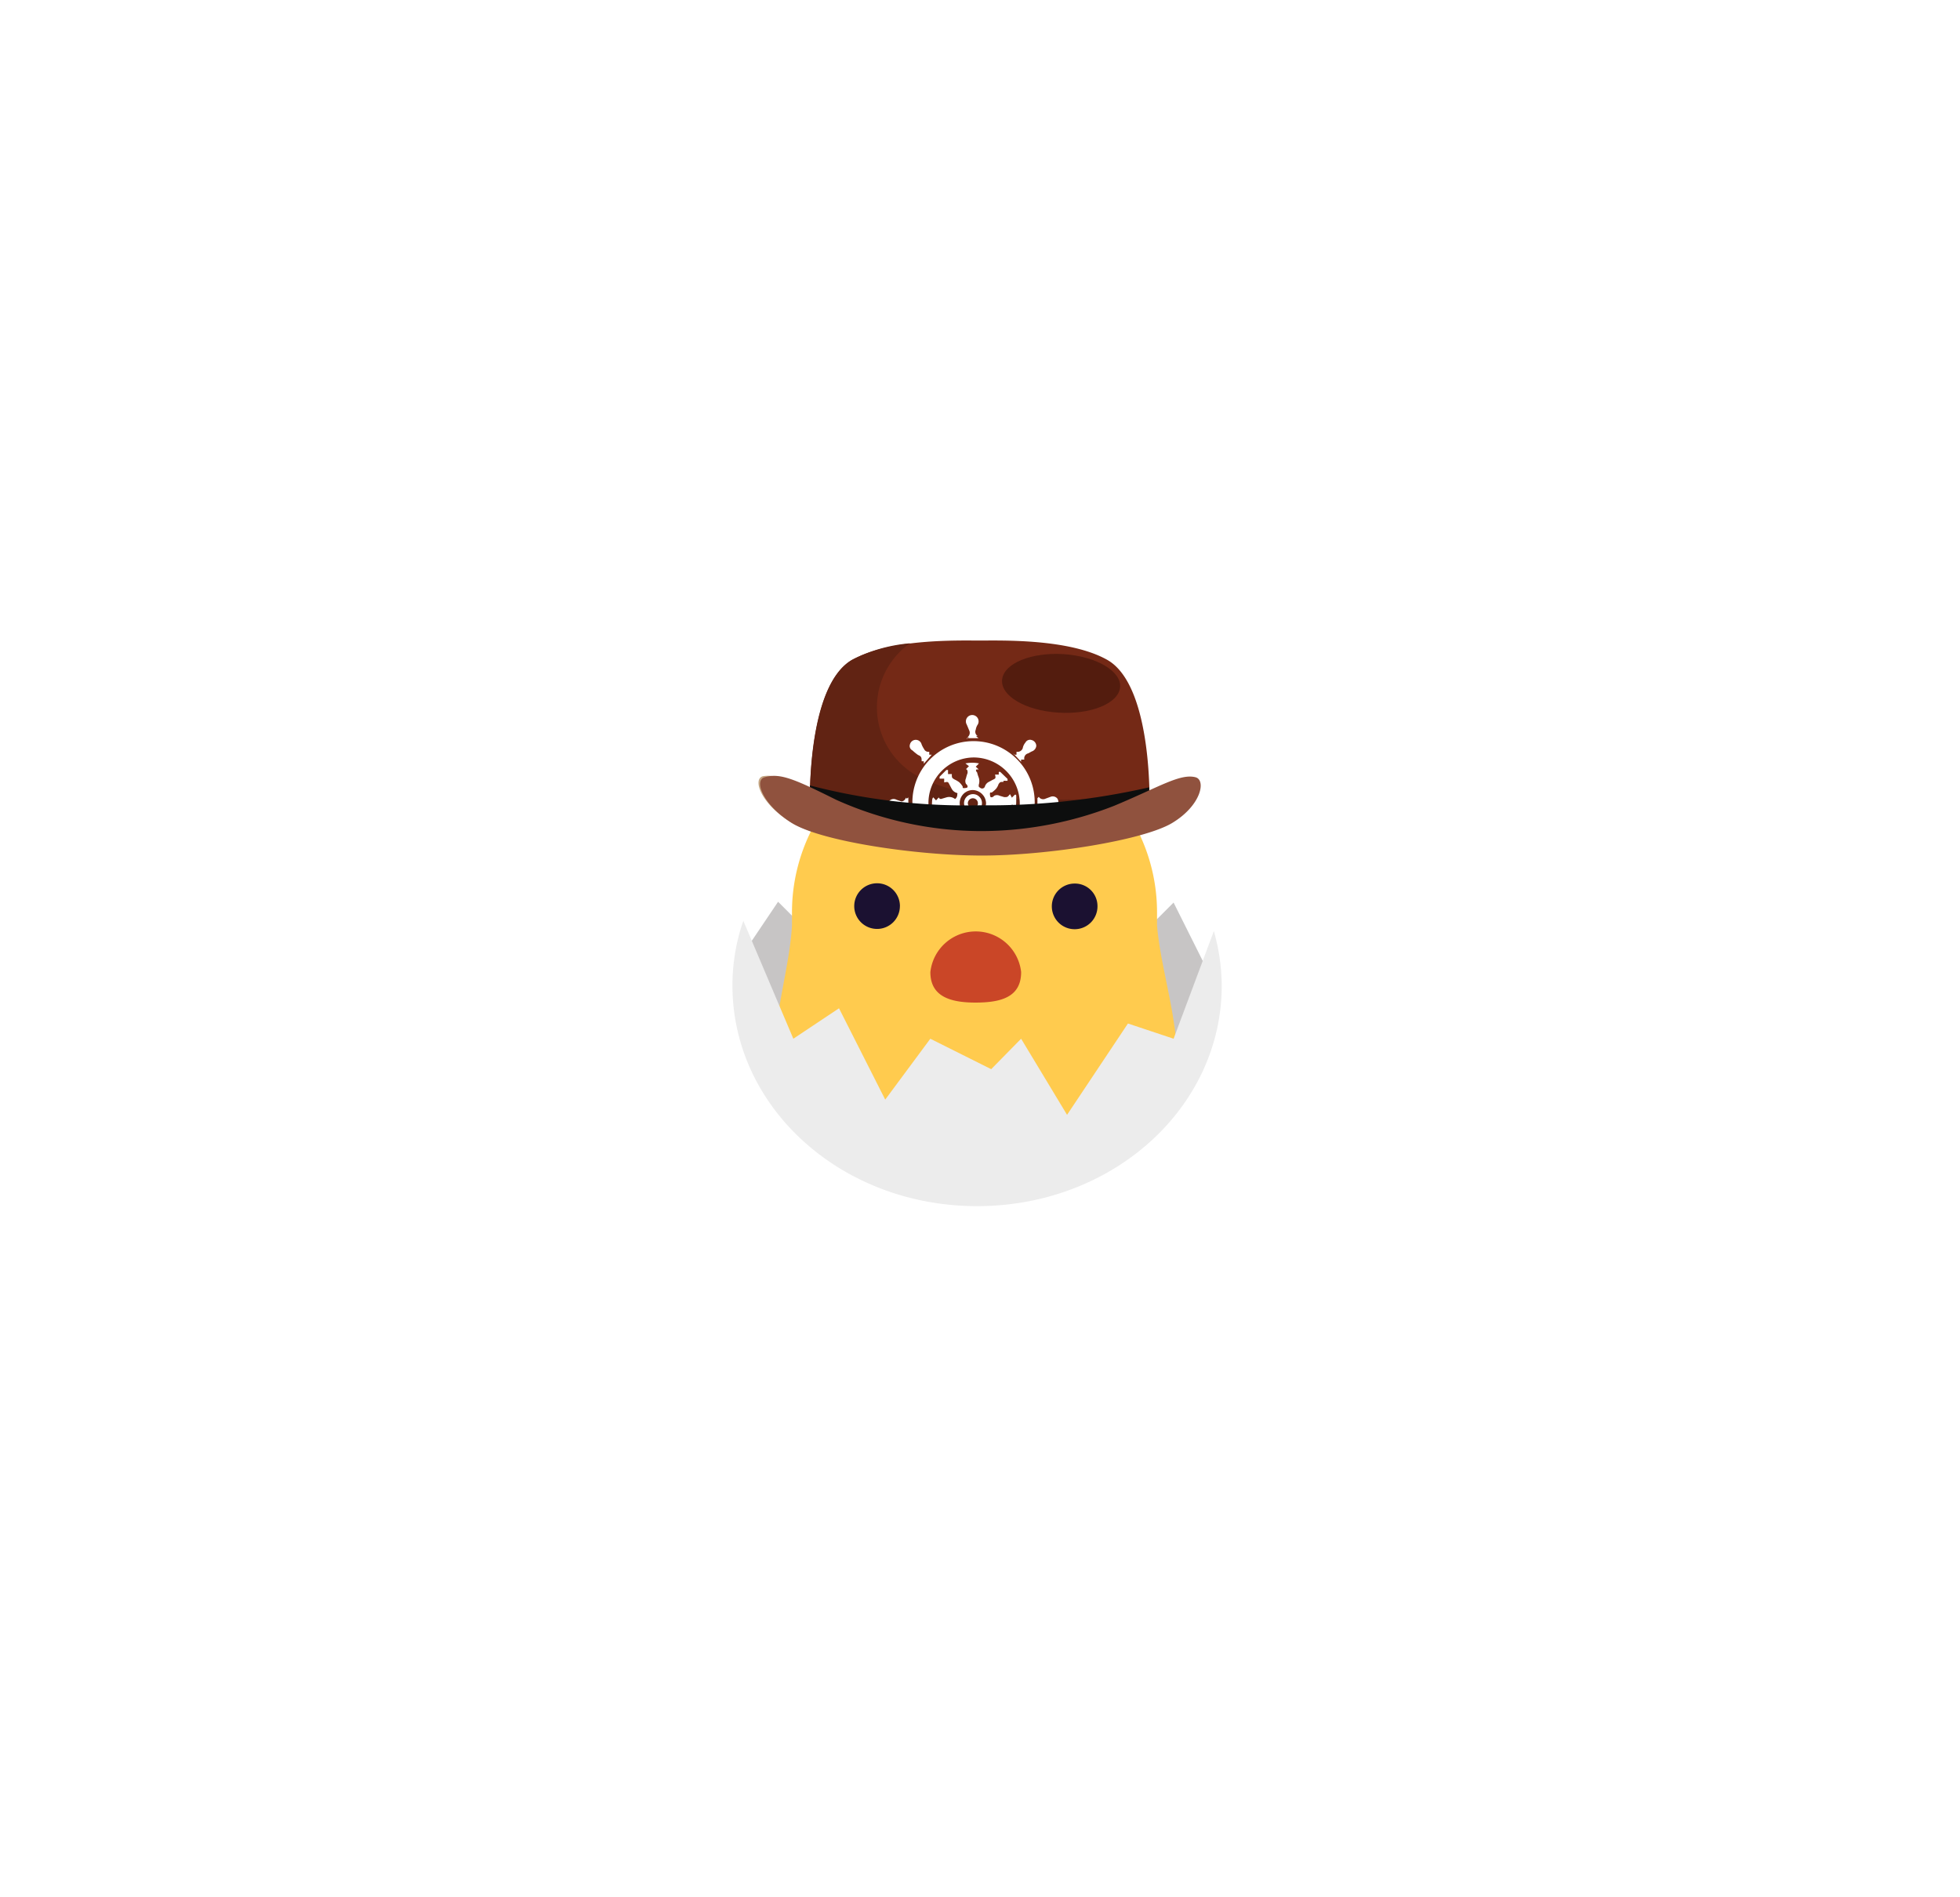<svg xmlns="http://www.w3.org/2000/svg" xmlns:xlink="http://www.w3.org/1999/xlink" width="252.048" height="244" viewBox="0 0 252.048 244">
  <defs>
    <filter id="Polygon_2" x="0" y="0" width="252.048" height="244" filterUnits="userSpaceOnUse">
      <feOffset dy="4" input="SourceAlpha"/>
      <feGaussianBlur stdDeviation="12.5" result="blur"/>
      <feFlood flood-color="#0f5064" flood-opacity="0.122"/>
      <feComposite operator="in" in2="blur"/>
      <feComposite in="SourceGraphic"/>
    </filter>
  </defs>
  <g id="Group_9021" data-name="Group 9021" transform="translate(-654.5 -600.5)">
    <g transform="matrix(1, 0, 0, 1, 654.5, 600.5)" filter="url(#Polygon_2)">
      <path id="Polygon_2-2" data-name="Polygon 2" d="M86.391,1.005a5,5,0,0,1,4.265,0l66.67,31.435a5,5,0,0,1,2.737,3.387l16.427,70.466a5,5,0,0,1-.993,4.293l-46.077,56.57A5,5,0,0,1,125.544,169H51.5a5,5,0,0,1-3.877-1.842L1.55,110.587a5,5,0,0,1-.993-4.293L16.984,35.828a5,5,0,0,1,2.737-3.387Z" transform="translate(37.5 33.5)" fill="#fff"/>
    </g>
    <g id="Group_9020" data-name="Group 9020" transform="translate(-1 -5.27)">
      <rect id="Rectangle_1759" data-name="Rectangle 1759" width="67.95" height="67.95" transform="translate(747 686.271)" fill="none"/>
      <rect id="Rectangle_1760" data-name="Rectangle 1760" width="62.602" height="62.602" transform="translate(749.691 687.774)" fill="none"/>
      <g id="g12" transform="translate(751.159 717.869)">
        <path id="path14" d="M6.8,24.716l4.4-6.536,5.872,5.872,7.9-3.81,5.872,5.872L38.608,14.3,46.4,20.242l5.872-1.957,3.915,5.872,5.872-5.872,3.915,7.83-3.915,13.7L40.565,49.6l-21.532-4.02L7.289,33.839Z" transform="translate(-6.8 -14.3)" fill="#c7c5c5"/>
      </g>
      <g id="g24" transform="translate(755.086 697.651)">
        <path id="path26" d="M57.127,35.654V33.942a23.454,23.454,0,0,0-19.539-23.1c2.307-.524,3.95-1.014,1.957-2.027a5.313,5.313,0,0,0-5.872,1.678h0A5.313,5.313,0,0,0,27.8,8.81c-2.027,1.014-.384,1.5,1.922,2.027a23.454,23.454,0,0,0-19.539,23.1c0,.594,0,1.153,0,1.713-.7,13-12.059,31.878,23.664,31.878S58.176,48.657,57.127,35.654" transform="translate(-7.923 -8.516)" fill="#ffcb4e"/>
      </g>
      <g id="g28" transform="translate(775.138 725.569)">
        <path id="path30" d="M25.335,21.736c0,3.251-2.657,3.915-5.872,3.915s-5.8-.769-5.8-3.915a5.872,5.872,0,0,1,11.675,0" transform="translate(-13.66 -16.503)" fill="#ca4627"/>
      </g>
      <g id="g32" transform="translate(765.351 719.372)">
        <path id="path34" d="M16.732,17.666A2.936,2.936,0,1,1,13.8,14.73a2.936,2.936,0,0,1,2.936,2.936" transform="translate(-10.86 -14.73)" fill="#1b1131"/>
      </g>
      <g id="g36" transform="translate(790.762 719.407)">
        <path id="path38" d="M24,17.641a2.936,2.936,0,1,1-2.936-2.9A2.9,2.9,0,0,1,24,17.641" transform="translate(-18.13 -14.74)" fill="#1b1131"/>
      </g>
      <g id="g40" transform="translate(749.691 724.196)">
        <path id="path42" d="M63.11,31.28l-5.872-1.957-7.83,11.745L43.5,31.28l-3.845,3.915-7.83-3.915-5.8,7.83L20.082,27.365,14.21,31.28,7.778,16.11a25.342,25.342,0,0,0-1.4,8.319c0,15.694,13.982,28.383,31.459,28.383S69.3,40.123,69.3,24.429a26.25,26.25,0,0,0-1.014-6.991Z" transform="translate(-6.38 -16.11)" fill="#ececec"/>
      </g>
      <path id="Path_2304" data-name="Path 2304" d="M47.478,8.286C42.654,5.559,33.986,5.8,31.085,5.8s-11.57-.245-16.393,2.482c-5.977,3.391-5.453,19.19-5.453,19.19a70.712,70.712,0,0,0,21.846,2.447A70.293,70.293,0,0,0,52.9,27.475S53.455,11.676,47.478,8.286Z" transform="translate(750.415 682.354)" fill="#742916"/>
      <path id="Path_2305" data-name="Path 2305" d="M24.314,6.325c-4.194-.28-7.76,1.153-8,3.251s2.971,3.985,7.166,4.264,7.76-1.153,8-3.216S28.508,6.639,24.314,6.325Z" transform="translate(768.056 683.581)" fill="#531c0e"/>
      <g id="Group_1806" data-name="Group 1806" transform="translate(753.042 705.548)">
        <path id="Path_2306" data-name="Path 2306" d="M13.146,16.21c-2.971-1.818-4.229-4.334-3.88-5.383a4.509,4.509,0,0,0-1.363,0c-1.363.384-.28,3.5,3.5,5.872s16.044,4.194,24.468,4.194a79.625,79.625,0,0,0,22.79-3.5,85.636,85.636,0,0,1-20.972,2.8C29.295,20.4,16.886,18.552,13.146,16.21Z" transform="translate(-7.339 -10.775)" fill="#c4a582"/>
      </g>
      <path id="Path_2307" data-name="Path 2307" d="M23.883,23.377A10.1,10.1,0,0,1,22.1,5.9,20.168,20.168,0,0,0,14.69,8C8.992,11.248,9.2,25.474,9.237,26.942l1.014.384a61.135,61.135,0,0,0,20.972,3.5c15.17,0,21.811-3.5,21.811-3.5v-.489a11.08,11.08,0,0,0-4.229-.979C39.332,25.964,31.642,26.837,23.883,23.377Z" transform="translate(750.416 682.608)" fill="#612313"/>
      <path id="Path_2308" data-name="Path 2308" d="M13,17.469a7.865,7.865,0,1,1,7.795,7.76A7.76,7.76,0,0,1,13,17.469ZM20.865,11.6a5.872,5.872,0,1,0,5.942,5.872A5.942,5.942,0,0,0,20.8,11.6Z" transform="translate(759.83 691.591)" fill="#fff"/>
      <path id="Path_2309" data-name="Path 2309" d="M15.056,11.592l.28-.21h-.21a.7.7,0,0,0,.28-.8l-.35-.839a.817.817,0,1,1,1.363.07,1.713,1.713,0,0,0-.21.594.629.629,0,0,0,.245.8h-.21l.315.28h-1.5Z" transform="translate(764.766 689.22)" fill="#fff"/>
      <path id="Path_2310" data-name="Path 2310" d="M15,14.549l.21-.175L15,14.13h1.678l-.35.245.21.175a.629.629,0,0,0-.245.8,3.7,3.7,0,0,0,.21.664.769.769,0,0,1-.175.909.839.839,0,0,1-.909,0,.769.769,0,0,1-.28-1.049,2.237,2.237,0,0,0,.21-.629.629.629,0,0,0-.35-.7Z" transform="translate(764.822 703.145)" fill="#fff"/>
      <path id="Path_2311" data-name="Path 2311" d="M14.378,13.555h.28V13.31l1.014,1.049h-.245V14.6h0a.7.7,0,0,0-.7.35,4.964,4.964,0,0,0-.28.629.769.769,0,0,1-.839.559.8.8,0,0,1-.7-.7.874.874,0,0,1,.594-.8l.594-.28a.7.7,0,0,0,.28-.8Z" transform="translate(759.606 701.099)" fill="#fff"/>
      <path id="Path_2312" data-name="Path 2312" d="M17,14.628v-.28H16.76L17.6,13.3v.315h.28a.559.559,0,0,0,.315.664,5.7,5.7,0,0,0,.664.315.839.839,0,0,1,.559.839.8.8,0,0,1-.734.664.684.684,0,0,1-.8-.559,4.543,4.543,0,0,0-.28-.594A.629.629,0,0,0,17,14.628Z" transform="translate(769.214 701.074)" fill="#fff"/>
      <path id="Path_2313" data-name="Path 2313" d="M16.815,11.374h.315v-.384a.7.7,0,0,0,.8-.454,1.585,1.585,0,0,1,.35-.734.664.664,0,0,1,.8-.315.8.8,0,0,1,.594.734.839.839,0,0,1-.594.734l-.454.245a.664.664,0,0,0-.489.8h-.419v.28L16.71,11.2Z" transform="translate(769.089 691.465)" fill="#fff"/>
      <path id="Path_2314" data-name="Path 2314" d="M15.416,10.988v.384h.315l-1.014,1.153v-.315h-.28c0-.419,0-.629-.454-.8a7.411,7.411,0,0,1-.734-.594.629.629,0,0,1-.315-.769.772.772,0,0,1,1.5,0,3.181,3.181,0,0,0,.315.594A.594.594,0,0,0,15.416,10.988Z" transform="translate(759.582 691.466)" fill="#fff"/>
      <path id="Path_2315" data-name="Path 2315" d="M17.915,13.164c0-.175,0-.28-.315,0v-1.4h0l.175-.175a.664.664,0,0,0,.839.245l.664-.245a.769.769,0,0,1,.874.21.8.8,0,0,1,0,.909.874.874,0,0,1-1.049.28l-.664-.245a.664.664,0,0,0-.524.419Z" transform="translate(771.31 696.666)" fill="#fff"/>
      <path id="Path_2316" data-name="Path 2316" d="M14.44,11.57s0,.315.315,0v1.5h0l-.175.21a.629.629,0,0,0-.769-.28l-.7.245a.909.909,0,0,1-.909-.175.944.944,0,0,1,0-.909.769.769,0,0,1,1.049-.28l.629.21a.629.629,0,0,0,.559-.524Z" transform="translate(757.552 696.756)" fill="#fff"/>
      <path id="Path_2317" data-name="Path 2317" d="M16.691,14.964a.664.664,0,0,0,.28-.594.175.175,0,0,0,0-.175,1.049,1.049,0,0,1-.7-.524l-.28-.524c-.21-.419-.21-.419-.7-.315v-.489H14.7V12.1l.874-.874h.21v.524h.489c0,.489,0,.489.35.7a3.5,3.5,0,0,1,.594.35,2.447,2.447,0,0,1,.454.559s0,.175,0,.175a.874.874,0,0,0,.419,0c.245,0,.315-.245,0-.524a.8.8,0,0,1,0-.7,5.314,5.314,0,0,1,.21-.7c0-.245,0-.419-.21-.489h0l.384-.384-.454-.35a4.23,4.23,0,0,1,1.748,0l-.419.419.384.35h-.21c-.175,0-.21.175,0,.384a4.859,4.859,0,0,0,.21.664,1.468,1.468,0,0,1,0,.944v.21a.742.742,0,0,0,.35.245.377.377,0,0,0,.454-.28.979.979,0,0,1,.489-.559l.454-.245c.454-.21.454-.21.35-.7h.489a1.189,1.189,0,0,1,0-.35h.175l.944.909v.245h-.524v.14h0c-.419,0-.419,0-.629.28a1.957,1.957,0,0,1-.315.594,3.74,3.74,0,0,1-.559.489H21.2a.874.874,0,0,0,0,.419c0,.28.315.245.524,0a.8.8,0,0,1,.7,0l.594.175c.419,0,.419,0,.734-.384l.245.454.384-.384c.175,0,.175,0,.175.315,0,1.084,0,1.188-.175,1.328l-.35-.384-.35.384c0-.21-.21-.28-.454-.175l-.839.384a1.188,1.188,0,0,1-1.119,0h0c-.28.315-.28.594,0,.7a.909.909,0,0,1,.524.489l.315.524c.175.419.175.419.664.28v.524H23.3a.245.245,0,0,1,0,.175l-.979.944h-.175a1.433,1.433,0,0,0,0-.384h-.454V19.3a.315.315,0,0,0-.175-.419l-.769-.384a.979.979,0,0,1-.454-.664s-.35-.175-.524,0l-.28.245a1.293,1.293,0,0,1,0,1.328.489.489,0,0,0,0,.21c0,.454,0,.454.28.734l-.384.35.419.384a4.055,4.055,0,0,1-1.713,0l.419-.384-.384-.35h.21a.29.29,0,0,0,0-.419c-.21-.21,0-.384-.175-.594a1.153,1.153,0,0,1,0-1.153.339.339,0,0,1-.28-.21,1.118,1.118,0,0,0-.315,0c-.21,0-.175,0-.21.21a1.119,1.119,0,0,1-.594.664l-.489.28c-.384.175-.384.175-.245.629H15.5a1.713,1.713,0,0,0,0,.419s0,.21-.175,0L14.7,18.844v-.21h.524V18.18h0a.765.765,0,0,0,.594-.28l.384-.664a2.447,2.447,0,0,1,.559-.454h.175a1.783,1.783,0,0,0,0-.454l-.21-.245c-.524.419-1.049.175-1.608,0s-.419,0-.7.35l-.315-.419-.384.384v-.28c0-.874,0-1.258.175-1.363l.35.384.35-.384h0a.28.28,0,0,0,.384.175l.594-.175a1.223,1.223,0,0,1,1.119.21Zm2.272-1.153a1.678,1.678,0,0,0,0,3.356,1.713,1.713,0,0,0,1.712-1.643,1.748,1.748,0,0,0-1.713-1.713Z" transform="translate(761.628 693.572)" fill="#fff"/>
      <path id="Path_2318" data-name="Path 2318" d="M16.053,11.45A1.153,1.153,0,1,1,14.9,12.6,1.153,1.153,0,0,1,16.053,11.45Zm.629,1.153a.647.647,0,0,0-1.293,0,.664.664,0,0,0,.629.664.629.629,0,0,0,.664-.664Z" transform="translate(764.572 696.457)" fill="#fff"/>
      <path id="Path_2319" data-name="Path 2319" d="M9.23,11.13v3.5a55.926,55.926,0,0,0,21.811,4.684,62.6,62.6,0,0,0,21.811-4.09V11.375a92.7,92.7,0,0,1-21.776,2.307A79.8,79.8,0,0,1,9.23,11.13Z" transform="translate(750.423 695.659)" fill="#0d0e0e"/>
      <rect id="Rectangle_1761" data-name="Rectangle 1761" width="16.323" height="6.362" transform="translate(772.446 713.919)" fill="#ffcb4e"/>
      <path id="Path_2320" data-name="Path 2320" d="M63.4,10.96c-1.992-.524-4.684,1.258-10.486,3.67a46.943,46.943,0,0,1-17.2,3.251,45.615,45.615,0,0,1-18.526-4.02c-5.348-2.657-7.235-3.5-9.228-2.9-1.363.384-.28,3.5,3.5,5.872S27.5,21.026,35.926,21.026s20.763-1.957,24.468-4.194S64.763,11.344,63.4,10.96Z" transform="translate(745.853 694.78)" fill="#90523e"/>
    </g>
  </g>
</svg>
